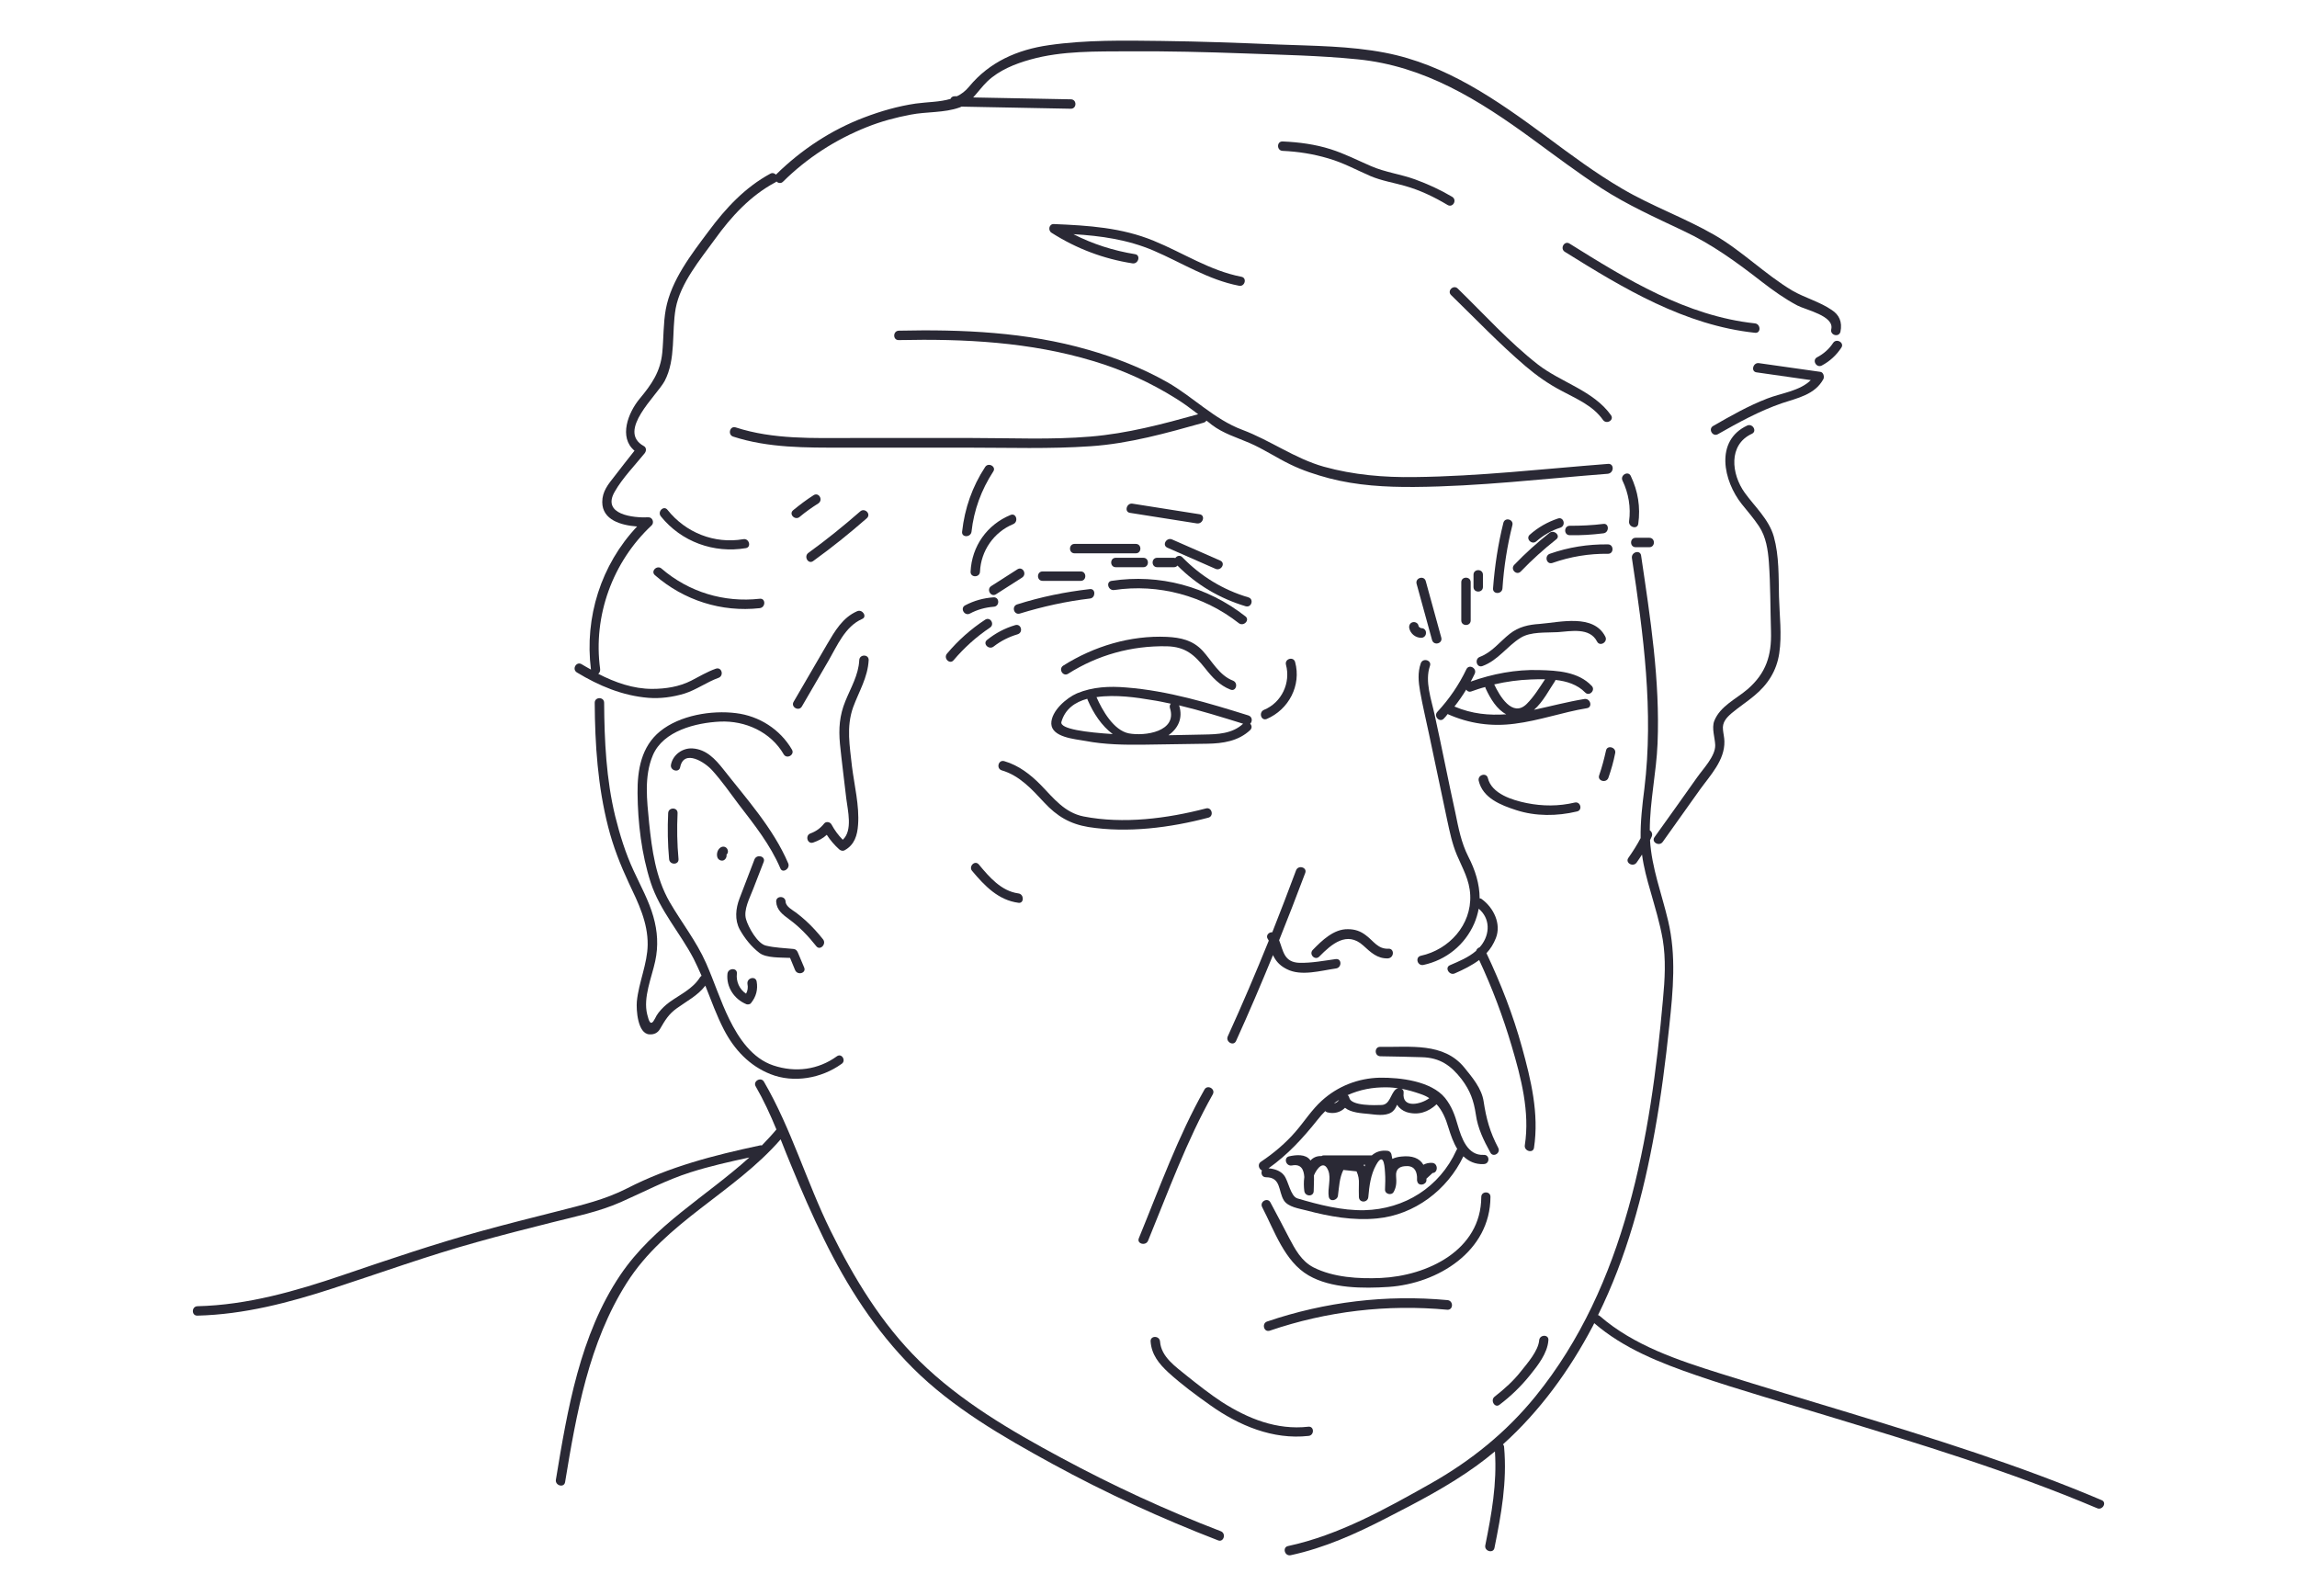 <?xml version="1.0" encoding="utf-8"?>
<!-- Generator: Adobe Illustrator 18.0.0, SVG Export Plug-In . SVG Version: 6.00 Build 0)  -->
<!DOCTYPE svg PUBLIC "-//W3C//DTD SVG 1.1//EN" "http://www.w3.org/Graphics/SVG/1.1/DTD/svg11.dtd">
<svg version="1.1" id="Layer_1" xmlns="http://www.w3.org/2000/svg" xmlns:xlink="http://www.w3.org/1999/xlink" x="0px" y="0px"
	 viewBox="0 0 976 678" enable-background="new 0 0 976 678" xml:space="preserve">
<g>
	<path fill="#2A2935" d="M530.5,304c-17-5.3-34.1-10.5-52-11.9c-7.1-0.6-14.2-0.3-20.9,2.5c-4.4,1.9-11,7.5-10.9,12.9
		c0.2,5.8,10,6.5,14.4,7.3c8.3,1.6,16.8,1.7,25.2,1.6c8.9-0.1,17.8-0.3,26.7-0.4c6.6-0.1,13.2-1.1,18.2-5.8c0.9-0.9,0.7-2,0-2.7
		C532.2,306.6,532.2,304.6,530.5,304z M489.1,297.4c2.8,0.4,5.6,1,8.4,1.6c-0.4,0.4-0.6,1-0.4,1.8c3.3,10.1-10.7,12.1-17.5,10.8
		c-6.4-1.3-11.2-9.7-13.7-15.4C474,295,483.3,296.4,489.1,297.4z M451,306.7c1.6-5.5,5.8-8.4,11-9.8c0,0.1,0.1,0.3,0.1,0.4
		c2.5,5.8,6,11.1,10.7,14.6C462,311.2,450.1,309.8,451,306.7z M511.4,312.1c-5,0.1-9.9,0.2-14.9,0.3c3.9-2.8,6.3-7.1,4.5-12.7
		c9.2,2.2,18.2,5,27.2,7.8C523.6,311.8,517.4,312,511.4,312.1z"/>
	<path fill="#2A2935" d="M523.9,289.2c-5.8-2.2-8.9-8.3-12.9-12.7c-4.2-4.5-9.3-5.6-15.2-5.9c-15.5-0.7-31,4-44,12.2
		c-2.2,1.4-0.2,4.8,2,3.5c12.6-8,27-12,42-11.7c7.9,0.2,11.7,3.6,16.3,9.4c3,3.8,6.1,7.2,10.7,9C525.2,294,526.3,290.2,523.9,289.2z
		"/>
	<path fill="#2A2935" d="M550.3,281.3c-0.7-2.5-4.5-1.4-3.9,1.1c2.1,7.7-1.8,16.1-9.3,19.2c-2.4,1-1.3,4.8,1.1,3.9
		C547.6,301.5,553,291.2,550.3,281.3z"/>
	<path fill="#2A2935" d="M529.2,261.9c-16.2-12.7-36.5-18.2-56.9-15.1c-2.5,0.4-1.5,4.2,1.1,3.9c18.8-2.8,38.1,2.4,53,14.1
		C528.4,266.3,531.2,263.5,529.2,261.9z"/>
	<path fill="#2A2935" d="M463.1,250.3c-10.5,1.2-20.8,3.3-30.9,6.5c-2.5,0.8-1.4,4.6,1.1,3.9c9.8-3,19.7-5.2,29.9-6.4
		C465.6,254,465.6,250,463.1,250.3z"/>
	<path fill="#2A2935" d="M459.2,242.8H443c-2.6,0-2.6,4,0,4h16.2C461.8,246.8,461.8,242.8,459.2,242.8z"/>
	<path fill="#2A2935" d="M482.6,231.1h-26c-2.6,0-2.6,4,0,4h26C485.2,235.1,485.2,231.1,482.6,231.1z"/>
	<path fill="#2A2935" d="M485.8,237h-11.7c-2.6,0-2.6,4,0,4h11.7C488.4,241,488.4,237,485.8,237z"/>
	<path fill="#2A2935" d="M530.4,253.8c-10.8-3.2-20.2-9-28-17c-1-1.1-2.4-0.6-3,0.3c-0.2,0-0.4-0.1-0.6-0.1h-7.1c-2.6,0-2.6,4,0,4
		h7.1c0.7,0,1.2-0.3,1.5-0.7c8.1,8.2,18,14,29,17.3C531.8,258.3,532.9,254.5,530.4,253.8z"/>
	<path fill="#2A2935" d="M518.5,238.2c-6.8-3-13.7-6-20.5-9c-2.3-1-4.4,2.4-2,3.5c6.8,3,13.7,6,20.5,9
		C518.8,242.7,520.9,239.3,518.5,238.2z"/>
	<path fill="#2A2935" d="M432.3,241.9c-3.7,2.4-7.4,4.7-11.1,7.1c-2.2,1.4-0.2,4.9,2,3.5c3.7-2.4,7.4-4.7,11.1-7.1
		C436.5,243.9,434.5,240.5,432.3,241.9z"/>
	<path fill="#2A2935" d="M418.6,263.3c-6.1,4-11.5,8.8-16.2,14.4c-1.7,2,1.2,4.8,2.8,2.8c4.5-5.3,9.6-9.9,15.4-13.8
		C422.8,265.3,420.8,261.9,418.6,263.3z"/>
	<path fill="#2A2935" d="M431.4,265.6c-4.4,1.3-8.4,3.4-12,6.3c-2,1.6,0.8,4.4,2.8,2.8c3.1-2.4,6.5-4.1,10.2-5.2
		C434.9,268.7,433.9,264.9,431.4,265.6z"/>
	<path fill="#2A2935" d="M422.2,253.8c-4.3,0.3-8.3,1.4-12.1,3.4c-2.3,1.2-0.3,4.7,2,3.5c3.2-1.7,6.5-2.6,10.1-2.9
		C424.8,257.7,424.8,253.7,422.2,253.8z"/>
	<path fill="#2A2935" d="M620.9,247.4v16.2c0,2.6,4,2.6,4,0v-16.2C624.9,244.8,620.9,244.8,620.9,247.4z"/>
	<path fill="#2A2935" d="M638.8,222.1c-2.3,9.2-3.7,18.5-4.4,27.9c-0.2,2.6,3.8,2.6,4,0c0.6-9.1,2-18,4.2-26.8
		C643.3,220.7,639.5,219.6,638.8,222.1z"/>
	<path fill="#2A2935" d="M626.1,244.2v5.2c0,2.6,4,2.6,4,0v-5.2C630.1,241.6,626.1,241.6,626.1,244.2z"/>
	<path fill="#2A2935" d="M658.4,226.4c-5.3,4.2-10.3,8.7-15,13.6c-1.8,1.9,1,4.7,2.8,2.8c4.7-4.9,9.7-9.4,15-13.6
		C663.3,227.7,660.4,224.9,658.4,226.4z"/>
	<path fill="#2A2935" d="M662,220.3c-4.5,1.5-8.5,3.8-12,6.9c-1.9,1.7,0.9,4.5,2.8,2.8c3-2.6,6.4-4.6,10.2-5.8
		C665.5,223.3,664.4,219.5,662,220.3z"/>
	<path fill="#2A2935" d="M683.2,231.3c-8.5-0.1-16.7,1.2-24.7,4c-2.4,0.9-1.4,4.7,1.1,3.9c7.7-2.7,15.5-4,23.7-3.9
		C685.8,235.3,685.8,231.3,683.2,231.3z"/>
	<path fill="#2A2935" d="M681.3,222.6c-4.7,0.6-9.5,0.8-14.3,0.8c-2.6,0-2.6,4,0,4c4.8,0.1,9.5-0.2,14.3-0.8
		C683.8,226.3,683.8,222.3,681.3,222.6z"/>
	<path fill="#2A2935" d="M700.8,228.5h-5.8c-2.6,0-2.6,4,0,4h5.8C703.4,232.5,703.4,228.5,700.8,228.5z"/>
	<path fill="#2A2935" d="M660.6,289.6c0.2-0.2,0.3-0.5,0.3-0.7c4.8,0.5,9.4,2,12.6,5.3c1.8,1.9,4.6-1,2.8-2.8
		c-5.7-6-14.5-6.5-22.3-6.7c-9.9-0.3-19.8,1.6-29.1,4.9c0.6-1.1,1.2-2.2,1.7-3.3c1.1-2.3-2.3-4.3-3.5-2c-3.2,6.7-7.3,12.7-12.4,18.2
		c-1.7,1.9,1.1,4.7,2.8,2.8c0.6-0.6,1.1-1.2,1.6-1.9c9.2,4.1,18.6,5.4,28.5,4.1c10.4-1.3,20.4-4.9,30.7-6.6c2.5-0.4,1.5-4.3-1.1-3.9
		c-7.3,1.2-14.4,3.1-21.4,4.6C655.7,298.2,658.4,292.8,660.6,289.6z M650.5,288.7c1.9-0.1,3.9-0.1,6-0.1c-2.4,3.6-4.7,7.4-7.8,10.5
		c-6.1,6-11.6-3.6-13.8-8.3C640.1,289.6,645.2,288.9,650.5,288.7z M618,300.2c1.8-2.3,3.5-4.7,5-7.2c0.4,0.7,1.1,1.1,2.1,0.8
		c2-0.7,4-1.4,6-1.9c0,0.2,0.1,0.5,0.2,0.7c2,4.3,4.7,8.8,8.7,10.9C632.8,304,625.5,303.4,618,300.2z"/>
	<path fill="#2A2935" d="M682.1,270.5c-5-9.8-19.2-6.1-27.9-5.4c-4.7,0.3-8.9,1.2-12.7,4.2c-4.2,3.3-7.6,7.9-12.7,9.8
		c-2.4,0.9-1.4,4.8,1.1,3.9c6.6-2.4,10.4-8.4,16.2-12c4.3-2.7,10.9-2.1,15.8-2.4c5.6-0.4,13.6-2.1,16.7,4
		C679.8,274.9,683.3,272.8,682.1,270.5z"/>
	<path fill="#2A2935" d="M509.7,218.5c-9.5-1.5-19-3-28.5-4.5c-2.5-0.4-3.6,3.5-1.1,3.9c9.5,1.5,19,3,28.5,4.5
		C511.2,222.7,512.3,218.9,509.7,218.5z"/>
	<path fill="#2A2935" d="M567.6,407.5c-5.1,0.7-10.2,1.7-15.4,1.6c-6.7-0.2-6.9-5.1-8.7-9.6c3.8-9.5,7.5-19,11.1-28.6
		c0.9-2.4-3-3.5-3.9-1.1c-3.3,8.8-6.6,17.5-10.1,26.3c-1.5-0.1-2.9,1.4-1.9,2.9c0.2,0.2,0.3,0.5,0.4,0.7
		c-5.5,13.6-11.3,27.2-17.4,40.6c-1.1,2.3,2.4,4.4,3.5,2c5.5-12.1,10.7-24.3,15.7-36.5c0.1,0.3,0.3,0.6,0.5,1c1.3,2.3,3,3.8,5.4,5
		c6.1,3.1,14.4,0.6,20.8-0.3C570.2,411.2,570.2,407.2,567.6,407.5z"/>
	<path fill="#2A2935" d="M511.8,462.9c-11.3,20-19.2,42-27.9,63.2c-1,2.4,2.9,3.4,3.9,1.1c8.6-20.9,16.4-42.5,27.5-62.2
		C516.6,462.7,513.1,460.7,511.8,462.9z"/>
	<path fill="#2A2935" d="M646.7,445c-3.8-13.8-9-27.1-15.1-40c1.7-1.8,3-3.9,4-6.4c2.4-6.1-1-12.9-5.9-16.5c-0.3-0.3-0.7-0.4-1-0.4
		c0-6.1-1.9-12.1-4.8-17.7c-3-5.9-4.2-12.2-5.5-18.6c-1.5-6.9-3-13.9-4.4-20.8s-2.9-13.9-4.4-20.8c-1.4-6.6-4.3-14.3-2-20.9
		c0.8-2.4-3-3.5-3.9-1.1c-1.4,4-1,7.9-0.3,12c1.1,6.2,2.6,12.4,3.9,18.6c2.5,12,5.1,24,7.6,36c1.1,5.1,2.1,10,4.1,14.8
		c2.5,5.9,5.4,10.6,5.7,17.1c0.6,12.7-9,23.2-21,25.8c-2.5,0.6-1.5,4.4,1.1,3.9c9.7-2.1,17.6-8.5,21.6-17.6c0.9-2.1,1.5-4.2,1.9-6.3
		c4.9,4.1,4.9,10.7,1,15.7c-0.2,0.2-0.4,0.4-0.6,0.7c-0.7,0.2-1.3,0.8-1.5,1.5c-3.2,2.8-7.4,4.5-11.1,6.1c-2.4,1-0.3,4.5,2,3.5
		c3.7-1.6,7.3-3.4,10.4-5.7c5.5,11.8,10.1,24,13.8,36.5c4,13.5,7.8,28,5.6,42.2c-0.4,2.5,3.5,3.6,3.9,1.1
		C654,473.1,650.5,458.8,646.7,445z"/>
	<path fill="#2A2935" d="M612.4,270.9c-2.2-8-4.4-16-6.6-24c-0.7-2.5-4.5-1.4-3.9,1.1c2.2,8,4.4,16,6.6,24
		C609.3,274.5,613.1,273.4,612.4,270.9z"/>
	<path fill="#2A2935" d="M604,266.9c0,0-0.1,0-0.1,0c-0.1,0-0.3-0.1-0.4-0.1c0.5,0.2-0.5-0.4-0.2-0.1c-0.1-0.1-0.2-0.2-0.3-0.3
		c0,0,0,0,0,0c0,0,0-0.1-0.1-0.1c0-0.1,0-0.1-0.1-0.1c0-0.1-0.1-0.3-0.1-0.4c-0.2-1.1-1.5-1.7-2.5-1.4c-1.1,0.3-1.6,1.4-1.4,2.5
		c0.5,2.4,2.7,4.1,5.1,4.1c1.1,0,2-0.9,2-2C606,267.8,605.1,266.9,604,266.9z"/>
	<path fill="#2A2935" d="M589.9,403.1c-4.4,0.2-6.3-3.3-9.4-5.6c-2.4-1.9-4.8-2.7-7.8-2.7c-6-0.1-11,4.8-14.9,8.8
		c-1.8,1.9,1,4.7,2.8,2.8c5.2-5.3,11.7-10.9,18.6-4.7c3.2,2.9,6,5.7,10.6,5.5C592.5,406.9,592.5,402.9,589.9,403.1z"/>
	<path fill="#2A2935" d="M630.5,490.7c-7,0.4-9.5-7.2-11.1-12.6c-1.2-4.3-2.6-8.1-5.4-11.6c-5.9-7.2-19.1-8.7-27.7-8.6
		c-9.2,0.2-17.9,3.6-24.7,9.8c-4.2,3.8-7.3,8.7-11,13c-4.3,5-9.4,9.3-14.8,12.9c-1.6,1-0.9,3.2,0.4,3.7c-0.5,1.2,0,2.9,1.7,2.9
		c6.5,0,5.2,5.9,7.6,9.8c1.8,2.9,6.6,3.5,9.6,4.3c9.8,2.6,19.9,4.4,30,3.4c15.9-1.5,29.9-12.1,36.7-26.4c2.2,2.1,5,3.5,8.6,3.3
		C633.1,494.6,633.1,490.6,630.5,490.7z M607.3,466.6c-3.2,2.5-11.7,4.7-10.9-2.3c0.1-0.8-0.3-1.4-0.9-1.7c2.7,0.5,5.4,1.3,8,2.2
		C605,465.3,606.3,465.9,607.3,466.6z M589.3,462c1.7,0,3.3,0.2,4.9,0.4c-0.4,0-0.8,0.2-1.2,0.5c-2.2,2-2.4,6.4-5.9,6.6
		c-2.7,0.1-13,0.5-13.8-3.1c-0.1-0.5-0.3-0.8-0.7-1.1C577.7,463,583.2,461.9,589.3,462z M569,467.3c-0.6,0.9-1.3,1.4-2.2,1.5
		C567.5,468.3,568.3,467.8,569,467.3z M618.8,488.8c-7.1,15.6-22,25-39.1,25.4c-9.5,0.2-19.3-2.3-28.4-5c-3-0.9-3.8-7.4-5.7-9.8
		c-1.5-2-4.2-2.8-6.6-3c8.2-5.8,14.6-12.8,20.9-20.7c1-1.3,2.1-2.5,3.2-3.6c0.2,0.2,0.5,0.4,0.8,0.5c2.9,0.8,5.7,0,7.6-1.9
		c2.6,2.1,7,2.3,10.1,2.6c2.8,0.3,6.9,1,9.5-0.6c1.3-0.8,2-2,2.5-3.3c0.9,1.4,2.3,2.5,4,3.1c4.8,1.5,9.2,0.1,12.8-3.3
		c2.4,2.6,3.9,6,5.1,10.1c0.9,2.9,2,6.1,3.7,8.9C619.1,488.2,618.9,488.5,618.8,488.8z"/>
	<path fill="#2A2935" d="M608.6,494.1c-1.5-0.1-2.7,0.2-3.8,0.8c-1.6-2.8-4.8-4-9.3-3.5c-1.2,0.1-2.7,0.4-3.9,1
		c-0.1-0.7-0.3-1.4-0.4-2c-0.1-0.6-0.8-1.3-1.4-1.4c-3-0.4-5.2,0.4-6.9,1.9c-0.1,0-0.2,0-0.3,0h-20.1c-0.4,0-0.7,0.1-1,0.3
		c-2.1-0.1-3.6,0.7-4.7,1.9c0-0.1-0.1-0.1-0.1-0.2c-2-2.7-6.1-2.2-8.9-1.6c-2.5,0.5-1.5,4.3,1.1,3.9c4-0.8,5.1,1.8,5.3,4.9
		c-0.3,2.2-0.2,4.3,0,5.9c0.3,2.5,4,2.6,4,0c0-2,0.2-4.3,0.1-6.6c1.2-2.9,4.2-6.8,6.1-2c1.3,3.3-0.4,7.6,0.2,11.1
		c0.5,2.4,3.7,1.5,3.9-0.5c0.5-3.7,0.6-7.5,2.3-10.9c1.9,0.2,3.7,0.4,5.6,0.6c0.8,1.7,1.1,3.5,1,5.3c0,1.9-0.1,3.8,0,5.6
		c0.1,2.6,3.8,2.5,4,0c0.4-4.6,1-9.5,3.3-13.6c3.6-6.6,3.7,2.4,3.8,3.2c0.2,2.4,0.1,4.8,0,7.2c-0.1,2,2.8,2.7,3.7,1
		c1.2-2.2,1.2-4.2,1-6.7c-0.2-2.7,1.2-4,3.7-4.2c3.7-0.4,5,1.7,5.2,4.5c0,0.5,0,0.9,0,1.4v0h0c0,0.2,0,0.4,0.1,0.5
		c0.4,2.3,3.9,1.6,3.9-0.5c0-0.2,0-0.4,0-0.6c0.9-0.8,1.7-1.6,2.6-2.4C611.1,498.3,611.1,494.3,608.6,494.1z M579.4,494.9h0.7
		c-0.1,0.2-0.2,0.5-0.3,0.7C579.6,495.4,579.5,495.1,579.4,494.9z"/>
	<path fill="#2A2935" d="M629.4,508.6c-0.1,22.7-23,33.5-42.7,34.4c-9.4,0.4-20.1-0.2-28.6-4.5c-5.2-2.7-7.8-7.7-10.4-12.6
		c-2.6-5-5.2-10-7.9-15c-1.2-2.3-4.7-0.3-3.5,2c5.2,10,9.5,23.1,19.7,29c9.6,5.6,23.3,5.6,34,4.9c20.9-1.4,43.2-15.1,43.3-38.2
		C633.4,506,629.4,506,629.4,508.6z"/>
	<path fill="#2A2935" d="M636.6,487.7c-3.5-6.6-5.1-12.4-6.2-19.7c-0.8-5.5-4.8-10.2-8.2-14.4c-8.8-10.8-23.1-8.6-35.7-8.8
		c-2.6-0.1-2.6,3.9,0,4c5.9,0.1,11.8,0.2,17.7,0.4c7.6,0.2,12.3,3.5,16.8,9.3c3.7,4.9,5.2,9.1,6.1,15.1c0.8,5.8,3.3,10.9,6.1,16
		C634.3,492,637.8,490,636.6,487.7z"/>
	<path fill="#2A2935" d="M555.9,606.2c-13.4,1.5-25.6-3.4-36.7-10.5c-5.2-3.4-10.1-7.3-15-11.2c-4.6-3.8-10.8-7.9-11.3-14.5
		c-0.2-2.6-4.2-2.6-4,0c0.4,5.6,3.6,9.5,7.6,13.2c5.5,5,11.7,9.6,17.8,13.9c12.1,8.6,26.6,14.7,41.7,13
		C558.5,609.9,558.5,605.9,555.9,606.2z"/>
	<path fill="#2A2935" d="M893,637.4c-35.1-14.9-71.5-26.2-107.9-37.3c-18.1-5.5-36.3-10.9-54.4-16.6c-17.8-5.6-36.5-11.8-50.9-24.3
		c-0.3-0.2-0.5-0.4-0.8-0.4c12.1-24.5,19.3-51.2,24.1-78c2.7-14.9,4.6-29.9,6.2-45c1.6-15,3-29.7-0.5-44.5
		c-2.7-11.5-7-22.5-7.7-34.3c0.2-0.5,0.5-1,0.7-1.5c0.5-1.1,0-2.2-0.8-2.7c0-12.3,2.8-24.6,3.3-36.9c1.1-26.8-3.1-53.5-7-79.9
		c-0.4-2.5-4.2-1.5-3.9,1.1c4.9,32.5,9.3,65.1,5.3,98c-0.9,7-1.7,14-1.6,21c-1.5,2.9-3.3,5.7-5.2,8.4c-1.5,2.1,2,4.1,3.5,2
		c0.8-1.1,1.5-2.2,2.3-3.4c0.7,5.3,2.1,10.5,3.6,15.6c1.9,6.8,4,13.5,5.2,20.5c1.4,8.4,0.9,17,0.1,25.4
		c-5.2,58.8-15.9,121.5-54.1,168.6c-12.4,15.3-27.5,27.5-44.7,37.2c-19,10.7-39,21.9-60.5,26.5c-2.5,0.5-1.5,4.4,1.1,3.9
		c14.4-3.1,27.7-9.1,40.7-15.8c13.1-6.7,26.4-13.6,38.4-22.3c2.6-1.9,5.2-3.9,7.7-6c0.9,13.7-1.4,26.5-4.1,39.9
		c-0.5,2.5,3.4,3.6,3.9,1.1c2.9-14.4,5.4-28,4.1-42.8c0-0.5-0.2-0.9-0.5-1.2c15.7-14.1,28.3-31.5,38.1-50.1c0.2-0.5,0.5-0.9,0.7-1.4
		c12.5,10.8,28.1,16.9,43.5,22.2c18.4,6.3,37.3,11.6,55.9,17.3c38.5,11.7,77.1,23.4,114.2,39.1C893.3,641.9,895.4,638.4,893,637.4z"
		/>
	<path fill="#2A2935" d="M692.9,202.2c-1.1-2.3-4.6-0.3-3.5,2c2.6,5.4,3.6,11.4,2.8,17.3c-0.3,2.5,3.5,3.6,3.9,1.1
		C697.1,215.5,696,208.7,692.9,202.2z"/>
	<path fill="#2A2935" d="M518.7,650.6c-23.2-8.9-45.9-19.4-67.8-31.2c-21.4-11.5-42.8-24-60.2-41.1c-16.1-15.8-27.9-35.3-37.8-55.4
		c-10.2-20.7-16.7-43.4-28.3-63.3c-1.3-2.2-4.8-0.2-3.5,2c3.4,5.9,6.2,12,8.8,18.3c-2,2.4-4.1,4.6-6.2,6.8c-0.3-0.1-0.6-0.1-0.9,0
		c-19.6,4.2-38.4,9-56.3,18.2c-9.4,4.8-19.2,7.1-29.4,9.7c-10.7,2.7-21.4,5.4-32,8.3c-20.1,5.5-39.8,12.2-59.5,18.9
		c-20,6.8-40.5,12.7-61.7,13.2c-2.6,0.1-2.6,4.1,0,4c19.8-0.5,38.9-5.5,57.6-11.6c20.3-6.6,40.4-13.9,61-19.6
		c10.6-3,21.3-5.7,32-8.4c9.9-2.5,19.9-4.5,29.2-8.6c10-4.4,19.3-9.4,29.7-12.7c8.2-2.6,16.6-4.5,25-6.3
		c-18.4,16.6-40.6,28.9-54.8,49.9c-17.2,25.5-22.5,57.3-27.4,87c-0.4,2.5,3.4,3.6,3.9,1.1c4.8-29.2,10.1-59.3,26.2-84.7
		c16.4-25.9,45.7-38.3,65.4-61c1.5,3.8,3,7.6,4.6,11.4c4.3,10.5,8.8,20.8,13.8,31c9.8,20,21.9,38.9,37.7,54.7
		c17,17,38.4,29.3,59.4,40.8c22.7,12.4,46.3,23.2,70.4,32.5C520,655.4,521.1,651.5,518.7,650.6z"/>
	<path fill="#2A2935" d="M355.6,448.8c-8,5.8-17.7,7-27,3.9c-9-3-14.7-11.5-18.7-19.6c-3.8-7.7-6.4-16-9.9-23.9
		c-4.1-9.3-10.4-17.2-15.5-26c-5.9-10.3-7.5-22.1-8.7-33.7c-0.9-9.4-2.2-19.6,1.6-28.6c4.4-10.4,18.3-13.8,28.5-14.3
		c10.8-0.5,21.6,4.4,27.1,13.9c1.3,2.2,4.8,0.2,3.5-2c-5-8.6-13.9-14.3-23.8-15.5c-10.4-1.3-23.8,0.9-32.2,7.7
		c-8,6.5-9.7,16.4-9.6,26.3c0.1,12.5,1.7,26,5.6,38c3.9,11.9,12.5,21.4,18.2,32.3c1.2,2.4,2.3,4.8,3.4,7.3c-0.3,0.2-0.5,0.4-0.7,0.7
		c-3,4.8-8.3,7.2-12.8,10.4c-1.8,1.3-3.4,2.8-4.8,4.6c-0.6,0.8-1.1,1.6-1.5,2.5c-1.9,3.7-2.6,0.9-3.3-1.8
		c-1.8-7.2,1.9-15.6,3.4-22.6c1.4-6.5,1-12.7-0.8-19c-1.9-6.7-5.4-13-8.3-19.3c-3.5-7.5-5.9-15.3-7.9-23.3
		c-3.8-15.7-4.6-32-4.7-48.2c0-2.6-4-2.6-4,0c0.1,17.7,1.3,35.5,5.7,52.7c2.1,8.3,5.2,16.2,8.8,23.9c4,8.4,8.1,16.7,8,26.2
		c-0.1,8.1-3.8,16-4.6,24.1c-0.3,3.5,0.3,13.8,5.4,14c1.9,0.1,3.5-0.6,4.5-2.4c2.1-3.6,3.6-6.2,7.1-8.7c4.3-3.1,8.9-5.4,12.1-9.6
		c2.5,6.3,4.8,12.7,7.9,18.7c4.4,8.5,10.9,15.4,19.8,18.9c9.8,3.9,21.6,1.8,30.1-4.3C359.7,450.8,357.7,447.3,355.6,448.8z"/>
	<path fill="#2A2935" d="M334.9,366.8c-6.3-14.8-17.8-27.5-27.6-40c-3.4-4.3-7.2-8.4-13-8.8c-4.3-0.3-8.4,2.7-9.2,6.9
		c-0.5,2.5,3.4,3.6,3.9,1.1c1.6-8,10.7-2,13.6,1.3c4.1,4.5,7.6,9.6,11.3,14.5c6.6,8.6,13.4,17.1,17.7,27.2
		C332.5,371.2,335.9,369.1,334.9,366.8z"/>
	<path fill="#2A2935" d="M287.9,345.5c0.1-2.6-3.9-2.6-4,0c-0.3,6.5-0.2,13,0.4,19.5c0.2,2.6,4.2,2.6,4,0
		C287.7,358.5,287.6,352,287.9,345.5z"/>
	<path fill="#2A2935" d="M308.7,363.1c0.9-0.7,0.7-2.1,0-2.8c-0.8-0.8-2-0.7-2.8,0c-1.1,0.9-1.5,2.6-1.1,3.9c0.3,1,1.4,1.7,2.5,1.4
		C308.2,365.3,308.9,364.2,308.7,363.1C308.6,363.2,308.7,363.1,308.7,363.1z"/>
	<path fill="#2A2935" d="M341.7,411.1c-0.9-2.1-1.8-4.3-2.7-6.4c-0.4-0.9-0.9-1.4-1.9-1.5c-3.9-0.4-7.9-0.5-11.6-1.4
		c-3.7-0.8-7.6-8-8.5-11.2c-1.2-4,1.6-9.1,3-12.8c1.5-3.9,3-7.8,4.5-11.6c0.9-2.4-2.9-3.4-3.9-1.1c-2.1,5.6-4.3,11.1-6.4,16.7
		c-1.6,4.2-2.1,9,0.1,13.1c2.1,3.8,5,7.4,8.4,10c2.9,2.2,9,1.9,13,2.1c0.7,1.7,1.4,3.4,2.1,5.1C338.8,414.6,342.7,413.5,341.7,411.1
		z"/>
	<path fill="#2A2935" d="M349.7,399.1c-2.2-2.8-4.7-5.5-7.3-7.9c-1.3-1.2-2.7-2.3-4.1-3.4c-1.5-1.1-4.4-2.6-4.5-4.7
		c-0.1-2.6-4.1-2.6-4,0c0.2,3.6,2.8,5.5,5.5,7.5c4.4,3.2,8.2,7.2,11.6,11.5C348.5,404,351.3,401.1,349.7,399.1z"/>
	<path fill="#2A2935" d="M321.5,417c-0.5-2.5-4.3-1.5-3.9,1.1c0.3,1.4,0.1,2.9-0.6,4.1c-2.8-1.8-4.3-5.2-3.9-8.5
		c0.3-2.6-3.7-2.5-4,0c-0.6,5.7,2.9,10.9,8.1,13c0.6,0.2,1.6,0,1.9-0.5C321.3,423.5,322.1,420.4,321.5,417z"/>
	<path fill="#2A2935" d="M429.4,218.8c-10,4.1-16.5,13.3-17,24.1c-0.1,2.6,3.9,2.6,4,0c0.4-8.9,5.9-16.8,14.1-20.2
		C432.9,221.7,431.8,217.8,429.4,218.8z"/>
	<path fill="#2A2935" d="M418.6,198.4c-5.5,8.4-8.7,17.6-9.8,27.5c-0.3,2.6,3.7,2.5,4,0c1-9.2,4.2-17.8,9.2-25.5
		C423.5,198.3,420,196.3,418.6,198.4z"/>
	<path fill="#2A2935" d="M364.2,259.7c-6.2,2.7-9.5,8.5-12.8,14.1l-14.2,24.4c-1.3,2.2,2.2,4.2,3.5,2c3.8-6.5,7.6-13,11.4-19.6
		c3.7-6.4,7-14.4,14.2-17.6C368.6,262.1,366.5,258.7,364.2,259.7z"/>
	<path fill="#2A2935" d="M362.5,300.5c2.5-6.8,6.2-12.6,6.6-20c0.1-2.6-3.9-2.6-4,0c-0.3,6.3-3.6,11.7-5.9,17.4
		c-2.5,6.1-2.9,11.7-2.3,18.2c0.8,7.8,1.8,15.5,2.7,23.3c0.6,4.9,2.8,13.5-1.5,17.4c-1.9-1.9-3.5-4.1-4.8-6.5
		c-0.6-1.1-2.3-1.4-3.1-0.4c-1.6,2-3.4,3.3-5.8,4.2c-2.4,0.8-1.4,4.7,1.1,3.9c2.3-0.8,4.2-1.8,5.8-3.3c1.5,2.3,3.2,4.3,5.3,6.2
		c0.7,0.6,1.6,0.8,2.4,0.3c4.1-2.3,5.3-6.3,5.6-10.8c0.6-8-1.6-16.8-2.6-24.8C361.1,317.1,359.5,308.9,362.5,300.5z"/>
	<path fill="#2A2935" d="M778.3,131.7c-5.1-3.5-11.3-5.1-16.7-8.2c-11.7-7-21.4-16.9-33.2-23.7c-12.7-7.3-26.5-12.2-39.1-19.6
		c-11.3-6.6-21.9-14.5-32.4-22.3c-20.9-15.4-42.4-30.5-68.4-35.5c-15-2.9-30.5-2.9-45.7-3.5c-16.4-0.7-32.8-1.3-49.2-1.5
		c-15.9-0.2-32.2-0.5-48,1.8c-13.3,1.9-25.2,7.1-33.9,17.7c-1.5,1.8-3.2,3.1-5.1,4c-0.3,0-0.6,0-1,0c-0.9,0-1.5,0.5-1.7,1.1
		c-4.6,1.4-9.7,1.3-14.8,2c-7.5,1.1-14.8,3.2-21.9,5.9c-14,5.3-26.7,13.7-37.4,24.2c0,0,0,0.1-0.1,0.1c-0.6-0.6-1.5-0.9-2.4-0.4
		c-10.7,5.8-18.9,14.6-26.1,24.3c-7.4,9.9-16,20.9-18.3,33.3c-1.1,6.1-0.9,12.4-1.5,18.5c-0.8,8.1-4.6,13.5-9.6,19.5
		c-4.9,5.9-9,16.4-2.2,22.1c-2.9,3.7-5.8,7.3-8.6,11c-2.6,3.3-5.1,6.3-5.1,10.8c0,7.7,8.1,9.9,14.8,10.4
		c-15.3,16.2-22.4,38.6-19.6,60.8c-1.4-0.8-2.7-1.5-4-2.3c-2.2-1.3-4.2,2.1-2,3.5c9.4,5.7,19.4,9.9,30.4,10.8
		c5.1,0.4,10.3-0.3,15.3-1.8c5.1-1.6,9.5-4.9,14.5-6.7c2.4-0.9,1.4-4.7-1.1-3.9c-3.7,1.3-7,3.3-10.5,5.1c-5.1,2.6-10.9,3.5-16.6,3.5
		c-8,0-15.7-2.7-22.9-6.4c0.5-0.4,0.9-1.1,0.8-2c-3.1-22.6,5.3-45.6,21.9-61.1c1.2-1.2,0.3-3.5-1.4-3.4c-6.3,0.3-20-1.1-14.3-10.9
		c3.3-5.8,8.5-11.1,12.7-16.3c0.8-1,0.8-2.5-0.4-3.1c-11.5-6.4,5.5-21.3,8.9-27.6c4.9-9.3,2.9-20.8,4.7-30.9
		c2-10.7,10.4-20.7,16.7-29.4c6.9-9.6,15.1-18.5,25.6-24.1c0.2-0.1,0.4-0.2,0.5-0.4c0.7,0.7,1.9,1,2.8,0.1
		c10.2-10.1,22.3-17.9,35.6-23.2c6-2.4,12.3-4.1,18.7-5.3c6.7-1.3,14.1-0.7,20.6-3c0.3-0.1,0.6-0.2,0.9-0.4
		c15.5,0.3,31,0.6,46.5,0.9c2.6,0,2.6-4,0-4c-13.8-0.3-27.7-0.5-41.5-0.8c2.1-2.3,4-4.9,6.1-6.9c5-4.7,11.7-7.4,18.2-9.2
		c13.5-3.8,28.1-3.4,41.9-3.5c16.4-0.1,32.8,0.3,49.2,0.9c16,0.6,32,0.9,47.9,2.5c28.5,2.8,51.6,17.3,74.2,33.8
		c9.7,7.1,19.4,14.4,29.5,21c11,7.1,22.8,12.4,34.6,18c12.4,5.8,22.8,13.4,33.6,21.8c4.8,3.7,9.7,7.2,15,10
		c3.6,1.9,15.8,4.4,14.4,10.1c-0.6,2.5,3.2,3.6,3.9,1.1C782.9,136.7,781.4,133.7,778.3,131.7z"/>
	<path fill="#2A2935" d="M683.3,197.1c-27.3,2.1-54.8,5.3-82.2,5.6c-13,0.2-26-0.9-38.6-4.4c-12.4-3.5-22.7-11.2-34.7-15.7
		c-11.8-4.4-20.9-14-31.8-20.2c-10.6-6-22.1-10.5-33.7-13.8c-26-7.5-53.5-8.7-80.4-8.1c-2.6,0.1-2.6,4.1,0,4
		c27.8-0.6,55.8,0.8,82.6,8.9c12.4,3.7,24.3,9.1,35.3,16c3.2,2,6.3,4.3,9.3,6.6c-15.1,4.2-30.1,8.2-45.8,9.5
		c-16.6,1.4-33.5,0.6-50.2,0.6c-17,0-34,0-51,0c-16.6,0-33.5,0.7-49.5-4.5c-2.5-0.8-3.5,3.1-1.1,3.9c15.1,4.9,31,4.7,46.7,4.7
		c17.7,0,35.3,0,53,0c17.4,0,34.9,0.6,52.2-0.6c16.4-1.1,32.3-5.6,48-10c0.6-0.2,1-0.5,1.2-0.9c0.8,0.6,1.6,1.2,2.3,1.8
		c4.9,3.7,10.4,5.3,16,7.7c6,2.6,11.5,6.3,17.3,9.1c5.3,2.6,10.9,4.4,16.5,5.9c11.8,3.1,24.2,3.8,36.3,3.7
		c27.4-0.2,54.9-3.5,82.2-5.6C685.9,200.9,685.9,196.9,683.3,197.1z"/>
	<path fill="#2A2935" d="M365.5,217.3c-7.1,6.2-14.4,12.1-22,17.6c-2.1,1.5-0.1,5,2,3.5c7.9-5.7,15.5-11.8,22.8-18.2
		C370.3,218.4,367.4,215.6,365.5,217.3z"/>
	<path fill="#2A2935" d="M345.7,210.4c-3,1.9-5.9,4.1-8.7,6.4c-2,1.7,0.9,4.5,2.8,2.8c2.5-2.1,5.2-4,7.9-5.7
		C349.9,212.4,347.9,209,345.7,210.4z"/>
	<path fill="#2A2935" d="M322.8,254.4c-15.1,1.7-30.1-2.8-41.7-12.8c-1.9-1.7-4.8,1.1-2.8,2.8c12.3,10.7,28.3,15.8,44.5,14
		C325.4,258.1,325.4,254.1,322.8,254.4z"/>
	<path fill="#2A2935" d="M315.8,229.1c-12.3,2.1-24.5-2.8-32.2-12.5c-1.6-2-4.4,0.8-2.8,2.8c8.7,10.8,22.5,15.8,36.1,13.5
		C319.4,232.5,318.3,228.6,315.8,229.1z"/>
	<path fill="#2A2935" d="M773.5,158c-8.7-1.2-17.4-2.5-26.1-3.7c-2.5-0.4-3.6,3.5-1.1,3.9c7.7,1.1,15.4,2.2,23.1,3.3
		c-4.5,4.6-12.8,5.6-18.4,7.8c-8.1,3.1-15.6,7.4-23.1,11.7c-2.2,1.3-0.2,4.7,2,3.5c8.8-5,17.7-9.9,27.3-13.2
		c6.6-2.2,14-3.6,17.6-10.3C775.2,160,774.8,158.2,773.5,158z"/>
	<path fill="#2A2935" d="M778.9,145.7c-1.7,2.6-4.1,4.7-6.8,6.1c-2.3,1.2-0.3,4.7,2,3.5c3.4-1.8,6.2-4.4,8.3-7.6
		C783.8,145.6,780.3,143.6,778.9,145.7z"/>
	<path fill="#2A2935" d="M755.9,253.5c-0.2-8.5,0.1-17.2-2.2-25.5c-2.1-7.4-8.1-12.7-12.4-18.7c-5.6-7.8-7.1-20.3,3.1-25
		c2.3-1.1,0.3-4.5-2-3.5c-13.9,6.5-10.1,23.6-2.3,33.4c2.5,3.1,5.1,6.1,7.3,9.4c3,4.5,3.8,10,4.2,15.3c0.7,9.8,0.6,19.6,0.9,29.4
		c0.3,10.2-2.1,17.7-9.9,24.5c-4.9,4.2-11.7,7.2-14.2,13.5c-1.2,3.1,0.3,7.2,0.4,10.3c0.1,4.7-5.1,10-7.7,13.7
		c-6,8.5-12,16.9-18.1,25.4c-1.5,2.1,2,4.1,3.5,2c5.3-7.4,10.5-14.8,15.8-22.2c4.4-6.1,10.6-12.5,10.4-20.5c0-1.5-0.5-3.6-0.6-4.9
		c-0.4-3.2,1.5-5.2,3.7-7.1c3.1-2.6,6.5-4.8,9.6-7.4c5.8-4.8,9.5-10.6,10.6-18C757.2,269.8,756.1,261.4,755.9,253.5z"/>
	<path fill="#2A2935" d="M669.1,341c-6.8,1.6-13.6,1.6-20.5,0.2c-5.9-1.2-14.8-3.9-16.4-10.6c-0.6-2.5-4.4-1.4-3.9,1.1
		c1.7,7.4,9.4,10.4,15.9,12.5c8.3,2.7,17.4,2.6,25.8,0.6C672.6,344.3,671.6,340.4,669.1,341z"/>
	<path fill="#2A2935" d="M682.4,318.9c-0.8,3.6-1.7,7-2.9,10.5c-0.9,2.4,3,3.5,3.9,1.1c1.2-3.4,2.2-6.9,2.9-10.5
		C686.8,317.5,682.9,316.4,682.4,318.9z"/>
	<path fill="#2A2935" d="M512.4,343.5c-16.5,4.3-35.1,6.7-52,3.4c-8-1.6-12.7-7.7-18-13.2c-4.5-4.6-9.5-8.5-15.7-10.3
		c-2.5-0.7-3.5,3.1-1.1,3.9c7.6,2.2,12.9,8.1,18.1,13.7c5.4,5.8,10.9,9.1,18.8,10.4c16.7,2.6,34.7,0.3,51-4
		C515.9,346.7,514.9,342.8,512.4,343.5z"/>
	<path fill="#2A2935" d="M432.7,379.6c-7.3-1-12.4-7-16.8-12.3c-1.7-2-4.5,0.9-2.8,2.8c5.3,6.3,11.1,12.4,19.7,13.5
		C435.2,383.9,435.2,379.9,432.7,379.6z"/>
	<path fill="#2A2935" d="M654,569.5c-0.4,4.5-5,9.7-7.7,13.1c-3.2,4.1-7.1,7.6-11.2,10.8c-2,1.5,0,5,2,3.5c4.9-3.7,9.2-7.9,13-12.6
		c3.3-4.1,7.4-9.3,7.8-14.7C658.3,566.9,654.2,566.9,654,569.5z"/>
	<path fill="#2A2935" d="M615,552.4c-25.9-2.4-51.9,0.7-76.6,9.1c-2.4,0.8-1.4,4.7,1.1,3.9c24.3-8.3,49.9-11.3,75.5-8.9
		C617.6,556.6,617.6,552.6,615,552.4z"/>
	<path fill="#2A2935" d="M745.7,137.4c-29.1-3.1-54.5-18.7-78.8-33.9c-2.2-1.4-4.2,2.1-2,3.5c25,15.6,50.9,31.2,80.8,34.4
		C748.3,141.7,748.2,137.7,745.7,137.4z"/>
	<path fill="#2A2935" d="M684.5,176.4c-7.4-10.4-21.2-13.9-31-21.5c-12.3-9.6-23-21.5-34.1-32.3c-1.8-1.8-4.7,1-2.8,2.8
		c10.4,10.1,20.5,20.7,31.5,30.1c4.8,4.1,9.9,7.7,15.5,10.6c6.3,3.4,13.2,6.2,17.5,12.3C682.6,180.5,686,178.5,684.5,176.4z"/>
	<path fill="#2A2935" d="M527.5,117.6c-13.5-2.6-24.8-10.2-37.3-15.3c-13.6-5.6-27.8-6.5-42.4-7.1c-2.1-0.1-2.6,2.7-1,3.7
		c10.5,6.7,22.1,11.1,34.4,13c2.5,0.4,3.6-3.5,1.1-3.9c-9.2-1.5-18-4.3-26.2-8.5c11.7,0.7,23.1,2.3,34.1,7
		c12.1,5.2,23.2,12.4,36.2,14.9C528.9,122,530,118.1,527.5,117.6z"/>
	<path fill="#2A2935" d="M617,83.6c-5.1-3-10.3-5.4-15.8-7.4c-6.1-2.2-12.6-3-18.6-5.6c-5.8-2.5-11.2-5.3-17.2-7.2
		c-6.6-2.1-13.5-3-20.4-3.3c-2.6-0.1-2.6,3.9,0,4c6.6,0.3,13,1.3,19.4,3.2c6.3,1.8,11.9,4.9,17.9,7.5c4.7,2,9.8,2.8,14.7,4.2
		c6.4,1.8,12.4,4.7,18.1,8.1C617.3,88.4,619.3,85,617,83.6z"/>
</g>
</svg>
